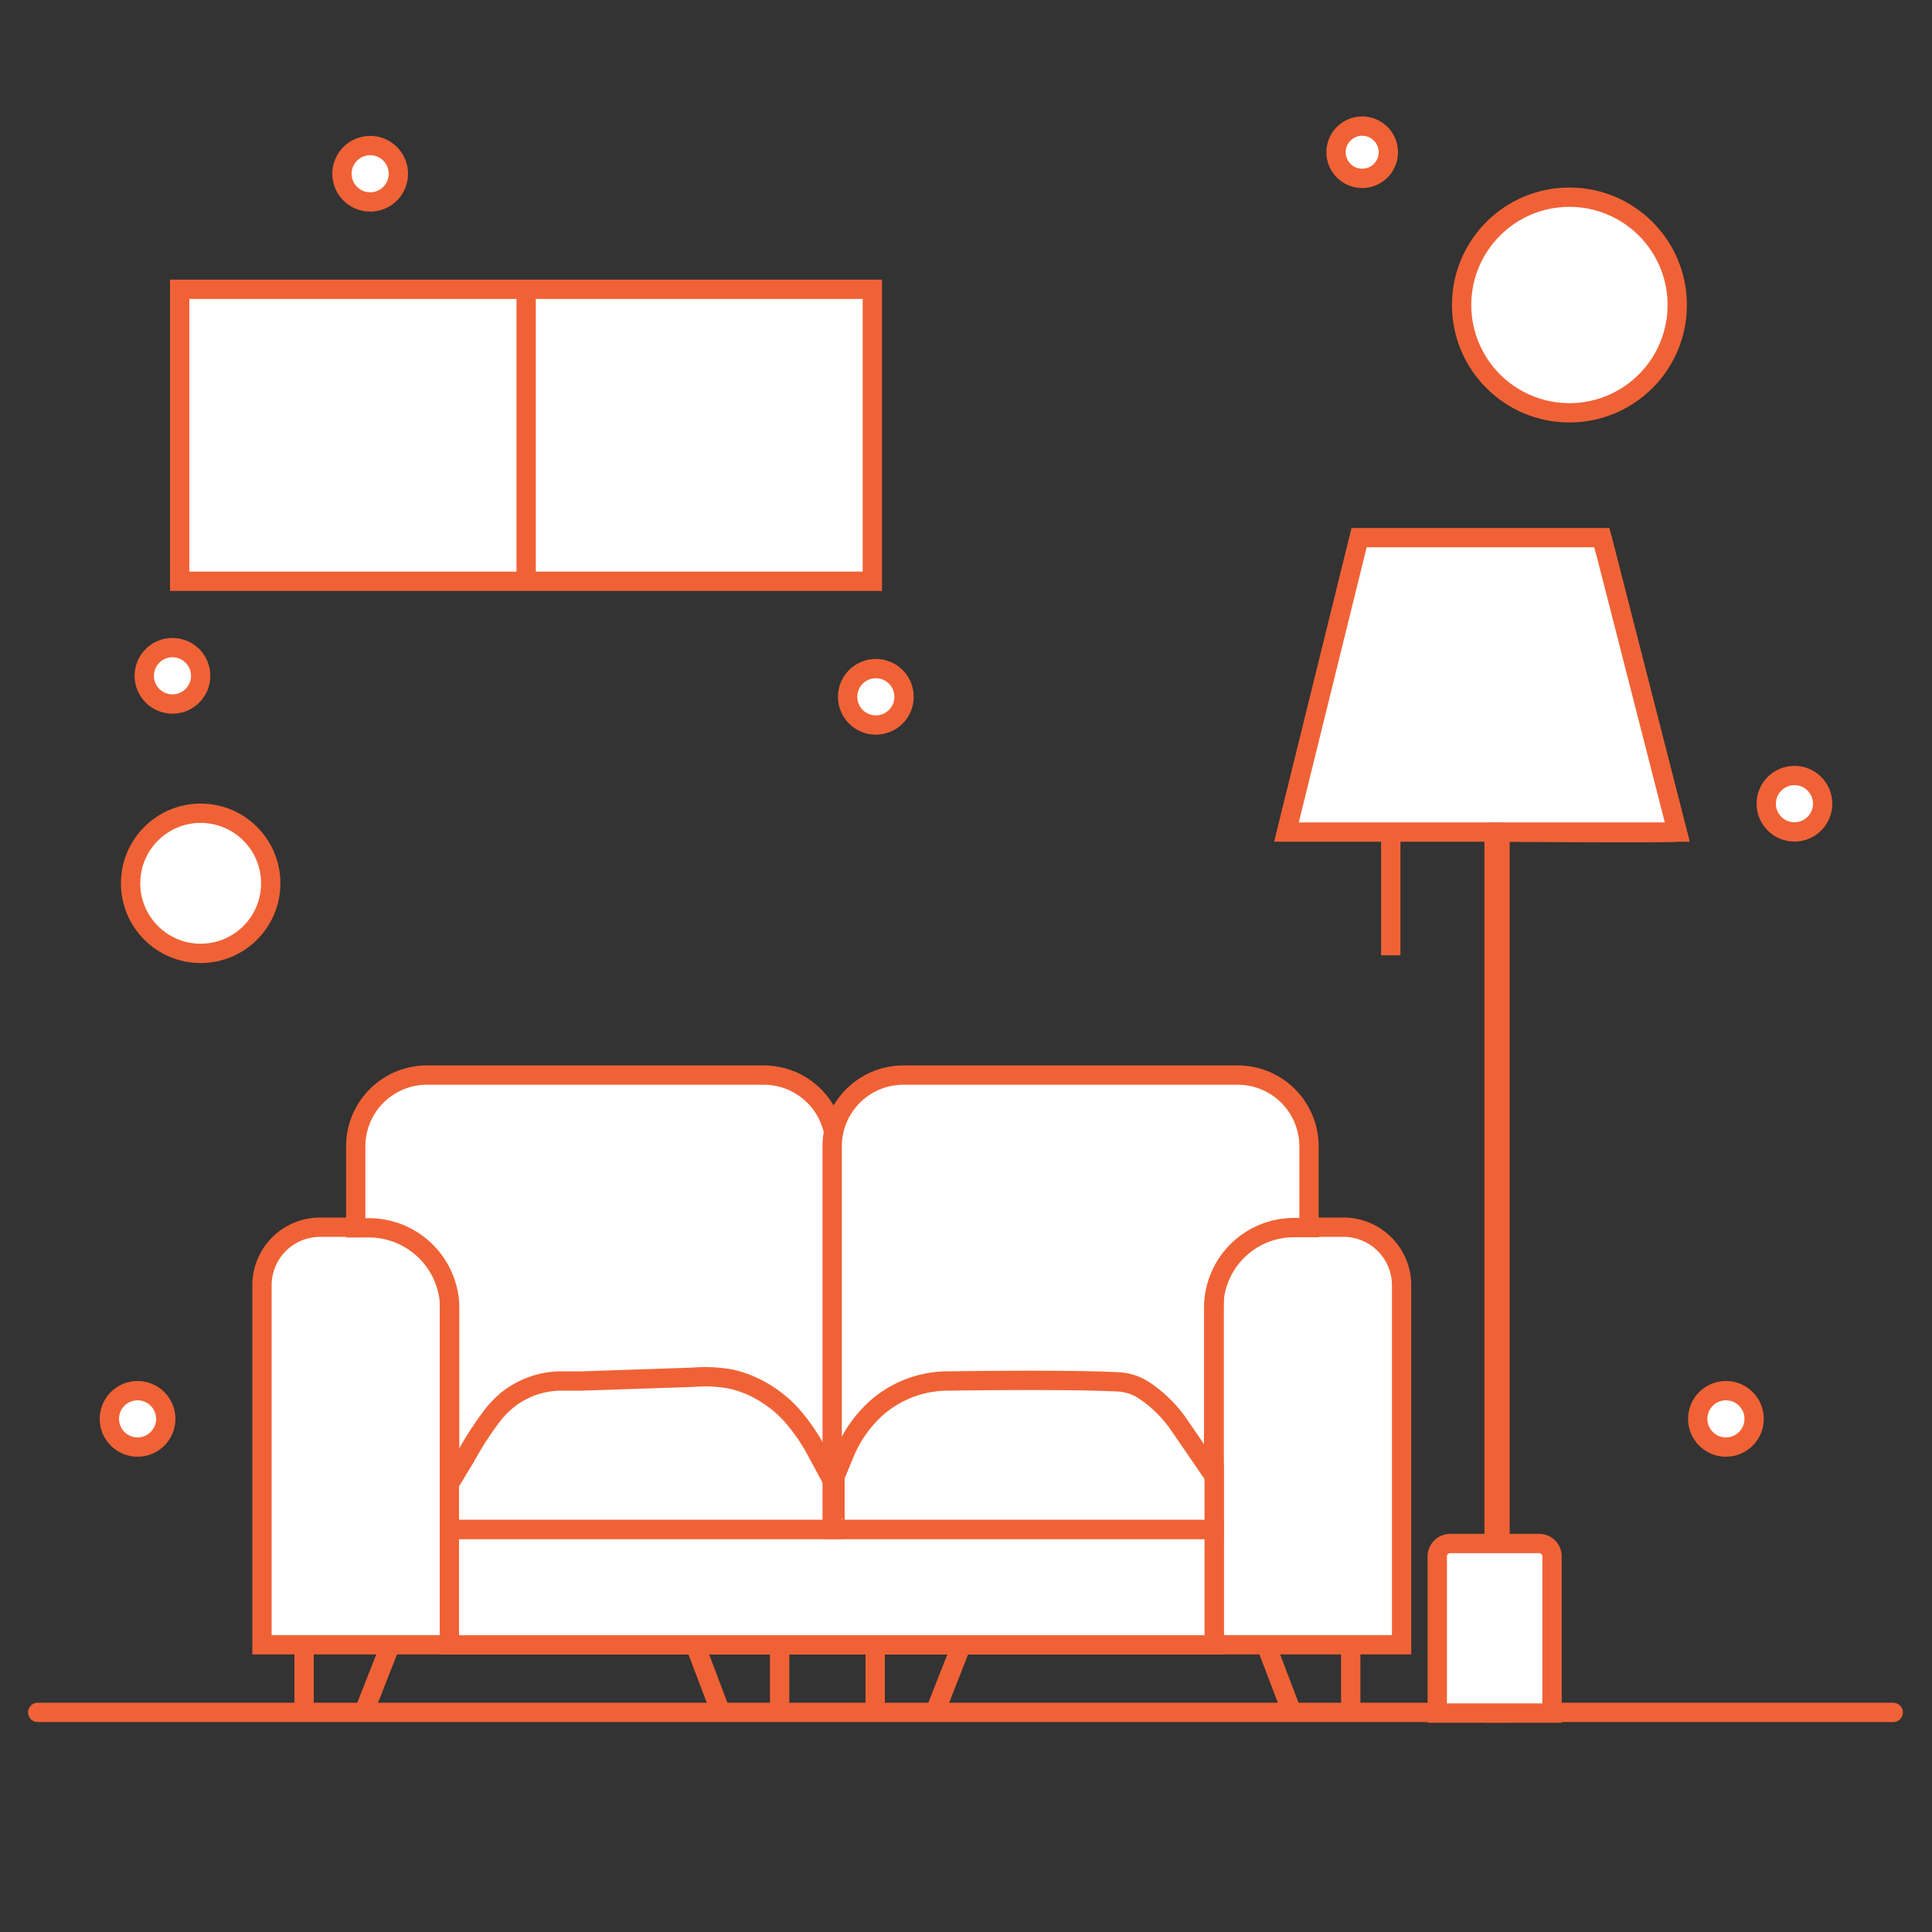 <svg id="Layer_1" data-name="Layer 1" xmlns="http://www.w3.org/2000/svg" viewBox="0 0 150 150"><rect x="0" y="0" width="150" height="150" fill="#333333" stroke="none"/><defs><style>.cls-1,.cls-2{fill:#fff;stroke:#f06236;stroke-miterlimit:10;stroke-width:1.5px;}.cls-2{stroke-linecap:round;}</style></defs><title>decorup_1</title><line class="cls-1" x1="28.25" y1="132.95" x2="30.57" y2="127.04"/><line class="cls-1" x1="55.96" y1="132.95" x2="53.72" y2="127.04"/><line class="cls-1" x1="60.53" y1="132.95" x2="60.53" y2="127.04"/><line class="cls-1" x1="23.61" y1="132.95" x2="23.61" y2="127.04"/><line class="cls-2" x1="2.93" y1="132.95" x2="146.99" y2="132.95"/><path class="cls-1" d="M116.46,133V64.6s13,.11,13.76,0l-5.85-22.86H105.52L99.88,64.6H116V133Z"/><path class="cls-1" d="M116.46,64.6h13.76l-5.85-22.86"/><line class="cls-1" x1="107.98" y1="64.6" x2="107.98" y2="74.17"/><rect class="cls-1" x="13.95" y="22.46" width="53.78" height="22.67"/><line class="cls-1" x1="40.85" y1="22.46" x2="40.85" y2="45.13"/><line class="cls-1" x1="72.59" y1="132.95" x2="74.91" y2="127.04"/><line class="cls-1" x1="100.3" y1="132.95" x2="98.05" y2="127.04"/><line class="cls-1" x1="104.87" y1="132.95" x2="104.87" y2="127.04"/><line class="cls-1" x1="67.95" y1="132.95" x2="67.95" y2="127.04"/><circle class="cls-1" cx="121.85" cy="23.68" r="8.37"/><circle class="cls-1" cx="15.58" cy="68.58" r="5.44"/><circle class="cls-1" cx="105.76" cy="11.82" r="2.03"/><circle class="cls-1" cx="68" cy="54.1" r="2.19"/><circle class="cls-1" cx="134" cy="110.16" r="2.19"/><circle class="cls-1" cx="10.68" cy="110.16" r="2.19"/><circle class="cls-1" cx="139.32" cy="62.4" r="2.19"/><circle class="cls-1" cx="13.39" cy="52.47" r="2.19"/><circle class="cls-1" cx="28.74" cy="13.49" r="2.19"/><path class="cls-1" d="M24.85,95.28h5.53a4.51,4.51,0,0,1,4.51,4.51V127.7a0,0,0,0,1,0,0H20.34a0,0,0,0,1,0,0V99.79A4.51,4.51,0,0,1,24.85,95.28Z"/><path class="cls-1" d="M98.78,95.28h5.53a4.51,4.51,0,0,1,4.51,4.51V127.7a0,0,0,0,1,0,0H94.27a0,0,0,0,1,0,0V99.79A4.51,4.51,0,0,1,98.78,95.28Z"/><rect class="cls-1" x="34.89" y="118.74" width="59.38" height="8.97"/><path class="cls-1" d="M42.32,106.77H57.25a7.42,7.42,0,0,1,7.42,7.42v4.55a0,0,0,0,1,0,0H34.89a0,0,0,0,1,0,0v-4.55A7.42,7.42,0,0,1,42.32,106.77Z"/><path class="cls-1" d="M72,106.77H86.85a7.42,7.42,0,0,1,7.42,7.42v4.55a0,0,0,0,1,0,0H64.61a0,0,0,0,1,0,0v-4.55A7.42,7.42,0,0,1,72,106.77Z"/><path class="cls-1" d="M34.91,101.31v13.85l1.27-2.1a24.78,24.78,0,0,1,2.21-3.37,8.29,8.29,0,0,1,.95-.95,6.72,6.72,0,0,1,4.39-1.52h1.43l6-.2,2.63-.09a11,11,0,0,1,3,.15,8.73,8.73,0,0,1,2.86,1.24,9.09,9.09,0,0,1,2,1.77,14.76,14.76,0,0,1,1.56,2.24l1.62,3V89a5.53,5.53,0,0,0-5.53-5.53h-26A5.53,5.53,0,0,0,27.62,89v6.33h.82A6.28,6.28,0,0,1,34.91,101.31Z"/><path class="cls-1" d="M64.61,115.16l.94-2.27a9.73,9.73,0,0,1,2.55-3.62l.14-.12a8.45,8.45,0,0,1,5.53-1.93s9.14-.15,13.25.08a4.11,4.11,0,0,1,2,.78,10,10,0,0,1,2.6,2.66l2.61,3.8v-13a6.23,6.23,0,0,1,6.23-6.23h1.17V89a5.53,5.53,0,0,0-5.53-5.53h-26A5.53,5.53,0,0,0,64.61,89v26.2Z"/><path class="cls-1" d="M112.59,119.84h6.91a1,1,0,0,1,1,1V133a0,0,0,0,1,0,0h-8.91a0,0,0,0,1,0,0V120.84A1,1,0,0,1,112.59,119.84Z"/></svg>